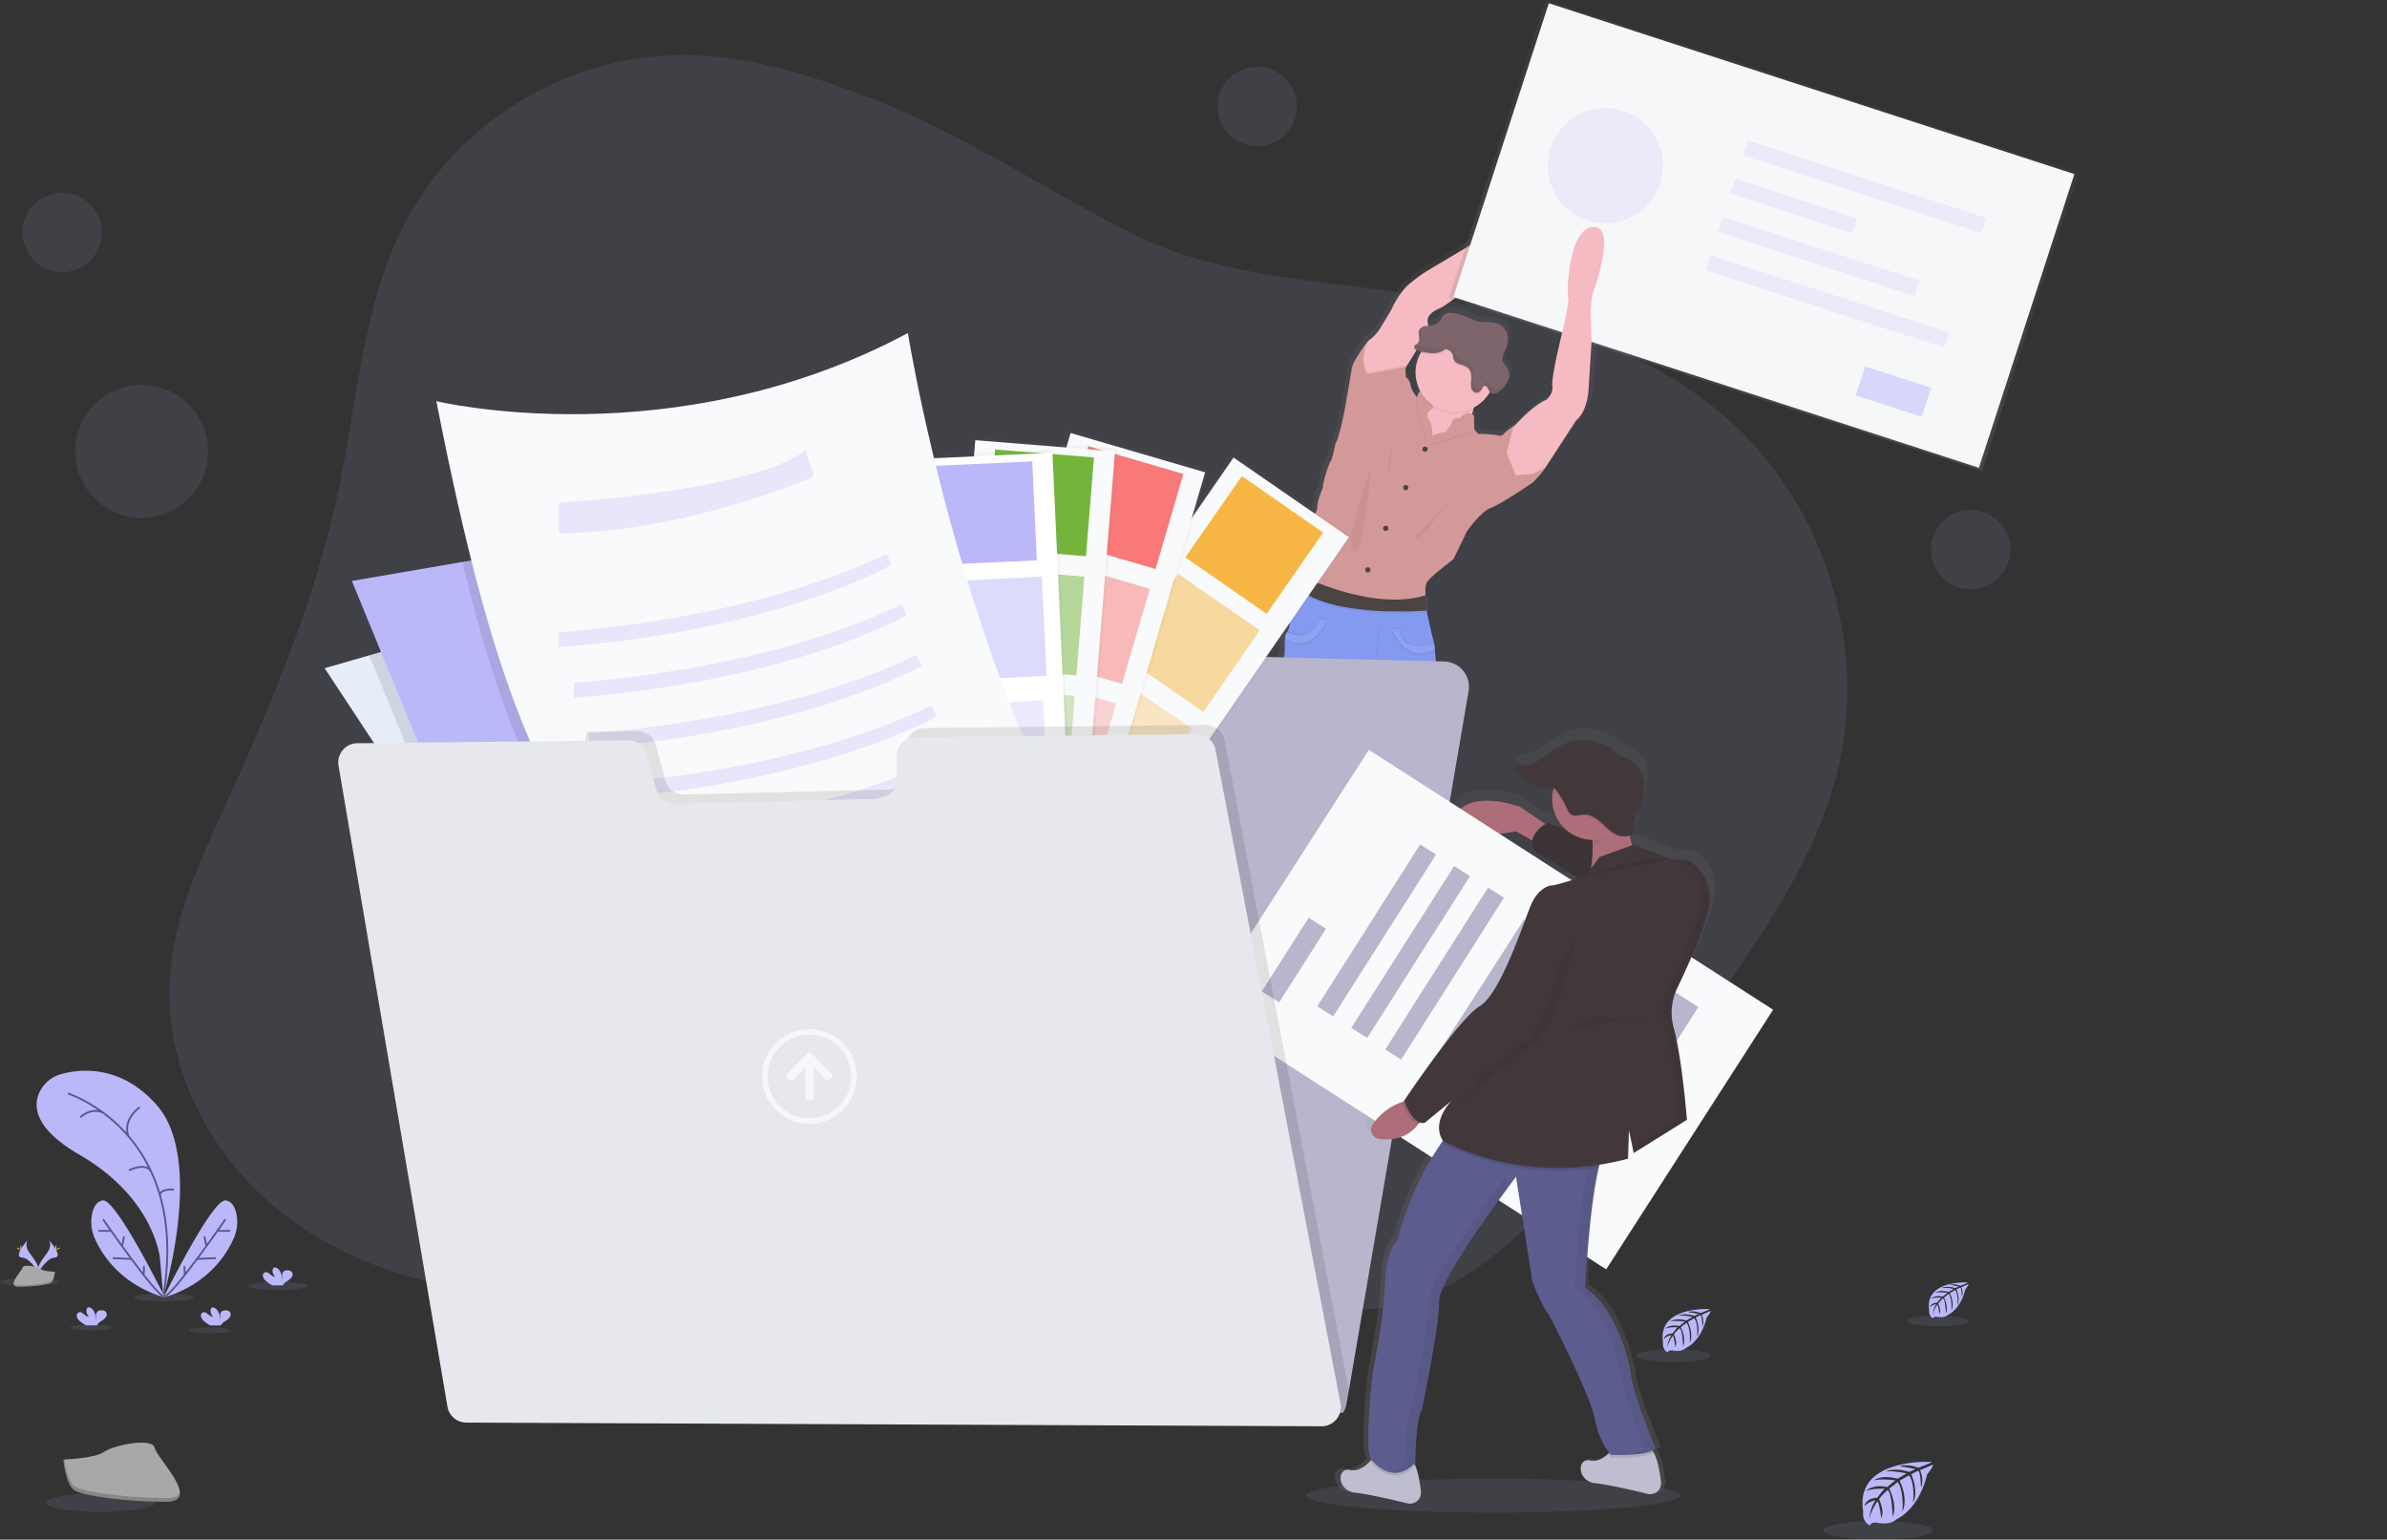 <svg data-name="Layer 1" xmlns="http://www.w3.org/2000/svg" xmlns:xlink="http://www.w3.org/1999/xlink" width="1300.93" height="839.14"><rect width="100%" height="100%" fill="#333333" stroke="none"/><defs><linearGradient id="a" x1="819.93" y1="598.64" x2="819.93" y2="132.32" gradientUnits="userSpaceOnUse"><stop offset="0" stop-color="gray" stop-opacity=".25"/><stop offset=".54" stop-color="gray" stop-opacity=".12"/><stop offset="1" stop-color="gray" stop-opacity=".1"/></linearGradient><linearGradient id="b" x1="855.68" y1="218.69" x2="855.68" y2="216.24" xlink:href="#a"/><linearGradient id="c" x1="476.17" y1="658.02" x2="476.17" y2="395.19" gradientTransform="rotate(90 629.01 560.64)" xlink:href="#a"/><linearGradient id="d" x1="476.5" y1="725.77" x2="476.5" y2="463.92" gradientTransform="rotate(90 643.61 568.06)" xlink:href="#a"/><linearGradient id="e" x1="456.74" y1="719.17" x2="456.74" y2="457.32" gradientTransform="rotate(90 617.54 562.87)" xlink:href="#a"/><linearGradient id="f" x1="450.43" y1="726.27" x2="450.43" y2="464.42" gradientTransform="translate(123.74 -187.29)" xlink:href="#a"/><linearGradient id="g" x1="1003.59" y1="245.51" x2="1003.59" y2="74.84" gradientTransform="rotate(90 999.905 155.125)" xlink:href="#a"/><linearGradient id="h" x1="864.79" y1="849.53" x2="864.79" y2="427.42" xlink:href="#a"/></defs><path d="M481.34 56.33c-37.17-15.11-76.45-27.76-116.55-26.15-59 2.32-115.51 37.78-143.27 89.85-23.52 44.11-26.42 95.82-36.55 144.77-12.48 60.32-36.38 117.64-61.92 173.7-13.72 30.07-28.19 60.87-30.44 93.88-3.13 45.82 18.78 91.49 53.13 122s80 46.56 125.77 50.07c24.37 1.87 49.83.14 71.48-11.2 22.9-12 39.59-33.69 62.58-45.51 21.31-11 46.23-12.5 70.15-11.07a314.14 314.14 0 0 1 91.59 19.46c33.43 12.56 64.52 30.74 97.88 43.47s70.63 19.84 104.73 9.21c32-10 57.34-34.2 80.17-58.75a1028.14 1028.14 0 0 0 102.2-129.3c20.59-30.84 39.75-63.38 48.86-99.33 17.4-68.72-6.55-146.26-59.69-193.2-44-38.88-103.09-55.76-160.92-66-52.73-9.34-113.7-9.92-162.24-34.26-46.3-23.25-88.42-51.9-136.96-71.64z" fill="#bbb8fa" opacity=".1"/><path d="M904.73 150.7c-14.28.57-15 37.44-14.11 39.05S887.38 208 887.38 208s-6.48 25.23-5.73 29.92-3.49 7.76-3.49 7.76c-6.34 2.5-14.29 10.56-16.4 12.77l-.53.57s-6.14 4-7.22 5.58-4 .32-4 .32-8.3-.8-9.38-.48c-.74.22-1.9-1.14-2.56-2-.31-.41-.51-.72-.51-.72l-.25-7.44a6.09 6.09 0 0 0-1-.62c.17-.84.38-1.71.64-2.6a22.28 22.28 0 0 0 9.09-8.16c.24-.38.46-.77.67-1.16a3 3 0 0 0 1.89.53 3.75 3.75 0 0 0 .88-.08 7.11 7.11 0 0 0 2.56-1.29 13.7 13.7 0 0 0 4.76-5.58 9.05 9.05 0 0 0 .45-1.33c-.15.25-.31.5-.47.74a7.69 7.69 0 0 0-.53-6.49c-.78-1.26-2-2.28-2.5-3.68-.84-2.41.75-4.9 1.73-7.26a12.21 12.21 0 0 0 .89-6.84 8.74 8.74 0 0 0-3.7-5.77c-3.93-2.55-9.26-1.15-13.81-2.38a37.39 37.39 0 0 1-4.75-1.91 36 36 0 0 0-7.27-2.26c-2.47-.49-5.46-.54-7 1.39a14.38 14.38 0 0 0-1.14 1.93 7.15 7.15 0 0 1-4.47 3.21 16.76 16.76 0 0 1-2.75.29 2.66 2.66 0 0 0 0-1.14c-1.16-3.8 2.16-6.62 6.48-8.32s20.75-14.64 22.66-17.71 15.28-12.7 15.28-12.7 20-5.66 26.56-26.28-31.38 14.4-35.2 15.45-9.29 5-9.29 5l-24.33 14.07a88.12 88.12 0 0 0-13.12 9.06c-5.89 5.09-9.62 13.74-9.62 13.74s-2.33 3.8-5.73 9.3a25.32 25.32 0 0 1-7.42 7.89l.11-.2c-.27.33-8.64 10.9-9.38 15.52s-4.15 23.45-4.15 23.45-3 14.79-5.06 17.7c0 0-1.67 8.49-2.66 9.63s-5 13.17-4.32 14.39c0 0-3.82 8.33-3.15 11.48l-6.89 16.5s-3.74 8.16-3.49 12.93c.12 2.31.22 5 .29 7.2v2c-.37.62-1.32 2.2-2.31 4.11-1.42 2.78-2.93 6.25-2.84 8.39.16 3.76.17 12.94-1.56 16.31l-.51-.2a7 7 0 0 0-1 3.32l.12.06c0 .29-.09.59-.12.91-.42 3.83.19 9.16-.77 10.33-1.33 1.62-.67 37.52-.67 37.52s-2.16 22.47 2.16 36.71l-.33 11.15s-.17 10.51.33 12 .67 12.13.67 12.13l2.49 17.79s-3.33 27.49-.5 34.28a37.36 37.36 0 0 1 3 11.81 18.37 18.37 0 0 0 4.58 1.77v1l-.65 16.72v.92s-.08.44-.14 1.17v.41a.49.49 0 0 0 0 .12v.35a2.44 2.44 0 0 0 0 .27 1.93 1.93 0 0 1 0 .24V586.48c0 .17.05.33.08.5a.5.5 0 0 0 0 .12c0 .19.07.37.11.55 0 .18.08.36.13.54a.13.13 0 0 1 0 .06c0 .09.05.19.08.28a.5.5 0 0 0 0 .13c0 .11.07.22.1.34v.08c.1.28.2.56.32.84a.36.36 0 0 0 0 .09c0 .1.09.21.14.31l.06.14.13.27.08.15.14.25.09.15c0 .08.09.16.14.24s.07.1.1.16l.15.23.11.15.16.23.12.15.18.22.12.14.21.24.11.12.34.33a.52.52 0 0 0 .11.1 2.73 2.73 0 0 0 .25.23l.16.13.22.18.19.14.22.16.21.14.22.14.23.13.23.14.24.12.25.12.25.12.25.11.27.11.27.1.28.1.3.09.47.14.39.1.31.06.32.07h.34l.33.05H754.73l.54-.05h.33l.91-.1s11.33 1.69 11.7-2.79c0-.23 0-.47.05-.72v-.57a1.48 1.48 0 0 1 0-.21V591.02v-1.3-1.34-.5V586.45v-.31c-.07-2.22-.18-4.28-.25-5.43 0-.61-.06-1-.06-1s-3.86-5.82-3.23-8 .49-9.58.49-9.58-1.5-3.55-2.51-6.69c-.08-.24-.15-.48-.22-.71a36.92 36.92 0 0 0 2.36-3 38 38 0 0 0-2.82-22.8 1.42 1.42 0 0 1-.61-1.17.49.49 0 0 1 0-.12l1.93-23.61-1.17-13.74s-.83-9.39 1-13.43l3.65-35.57L772 420.6s1.66-.81 3 3.08 4.64 21.5 4.64 21.5l8 29.11s1.33 10.35 2.49 11.81 1.17 7.92 1.17 7.92 2.49 5.18 2.16 7.44 0 8.41.82 10.51 1.17 17 1.17 17a34.34 34.34 0 0 0 .33 14.72c2 7.44.83 16.82.83 16.82a11.48 11.48 0 0 0 .68.94c-.08.22-.17.44-.25.64-.52 1.35-.93 2.3-.93 2.3s-.12 7.4.5 9.58-3.24 8-3.24 8 0 .36-.06 1c-.07 1.15-.18 3.2-.25 5.43V594.1a1.28 1.28 0 0 0 0 .19v.58c0 .19 0 .49.05.72.38 4.48 11.71 2.79 11.71 2.79l.91.11H810.79l.34-.06.33-.05.32-.07.32-.06.39-.1.47-.14.29-.09.28-.1a2.15 2.15 0 0 0 .27-.1l.27-.11.26-.11.25-.11.25-.13.23-.12.24-.13.22-.14.23-.14.2-.14.22-.16a1.33 1.33 0 0 0 .19-.14 1.84 1.84 0 0 0 .22-.17l.17-.14.25-.22.11-.11.34-.33.1-.12.22-.23.11-.15a2 2 0 0 0 .19-.22l.11-.15.17-.23.1-.15.16-.23a1.4 1.4 0 0 1 .1-.16c0-.08.09-.16.14-.24l.09-.15c0-.09.09-.17.13-.25a1.09 1.09 0 0 0 .08-.15c0-.09.09-.18.13-.27l.07-.14c0-.1.09-.2.14-.31v-.09c.11-.28.22-.56.31-.84v-.08c0-.11.07-.22.11-.33a.74.74 0 0 1 0-.14c0-.09 0-.19.08-.28v-.05a.13.13 0 0 0 0-.06c0-.18.1-.36.14-.53 0-.18.08-.36.11-.54v-.13c0-.17.06-.33.08-.49s0-.11 0-.17v-.33-.25-.16-.56-1.75a2.44 2.44 0 0 1 0-.27v-.35a.49.49 0 0 1 0-.12v-.4c-.06-.73-.13-1.17-.13-1.17v-.91l-.63-16.18v-1c.93-.52 1.88-1.11 2.87-1.8 0 0-.17-9.22 2.49-12.93s-1.33-13.43-1.33-13.43l-1.66-34.77.66-16a15.91 15.91 0 0 1-2-7.76 28.23 28.23 0 0 0-2.66-10s-1.66-5.5.34-7.12-2.16-37-2.16-37 1-25.85-.9-41.2v-.25l.53-.24c-.16-1.23-.33-2.38-.52-3.45l-.56.17a28.1 28.1 0 0 0-1-4L811 363s-.06-.64-.13-1.57c-.09-1.1-.19-2.59-.21-3.9a6.63 6.63 0 0 1 .18-1.64l-.14-.12a3.63 3.63 0 0 1 .14-.85l-.58-.49s-.08-.55-.14-1.39c-.13-1.86-.2-5.1.72-6.93 1.33-2.67 15-12.78 15-12.78L833.5 318s7.64-10.76 13.45-12.86S870.86 291 870.86 291s6.31-6.47 6.81-8l.21-.32h.12v-.21L895 257c6.8-5.5 7.05-17.22 7.05-17.22l1.77-26.78-.58-15.84.82-9s14.94-38.02.67-37.46zM807.35 220a21.43 21.43 0 0 0-2.82 10.62v.97a21.36 21.36 0 0 0 2.27 9.58 7.85 7.85 0 0 0-1.65 2.93c-.84-1.06-3.3-4.3-3.44-6.45-.17-2.58-2.66-4.36-2.66-4.36s-.46-4.9.16-5.74l.09-.08s.07-.12.21-.32c.71-1.07 3.1-4.68 5.57-8.79a7.87 7.87 0 0 0 1.27.42l1.52.38z" transform="translate(-33.54 -30.43)" fill="url(#a)"/><path d="M855.79 217.3c.15-.34.27-.7.39-1.06a22.12 22.12 0 0 0-1 2.45c.21-.47.42-.93.61-1.39z" transform="translate(-33.54 -30.43)" fill="url(#b)"/><path d="M778.25 210.65s-3.13 14.92-8.9 16.85 7 19 7 19l26.47-1.45.48-5.53s-5-11.07 3.37-24.54-28.42-4.33-28.42-4.33z" fill="#f6bac2"/><path d="M736.74 562.92c-.36 4.45-11.31 2.77-11.31 2.77-18.16 2.52-15.16-15.28-15.16-15.28v-.91l.63-16.6.18-4.63s20-9.14 19.49-7.22c-.19.72.23 2.45.81 4.32 1 3.11 2.43 6.63 2.43 6.63s.12 7.34-.48 9.5 3.13 7.94 3.13 7.94 0 .36.06 1a116.68 116.68 0 0 1 .22 12.48zM771.75 567.73s-10.95 1.69-11.31-2.77a113.72 113.72 0 0 1 .19-12.51c0-.6.05-1 .05-1s3.73-5.78 3.13-7.94-.48-9.51-.48-9.51.39-.93.9-2.27c1.07-2.81 2.68-7.37 2.35-8.67-.48-1.93 19.49 7.21 19.49 7.21l.2 5.18.61 16.05v.91s3.04 17.85-15.13 15.32z" fill="#b77983"/><path d="M846.82 111.92c-6.36 20.45-25.66 26.07-25.66 26.07s-12.92 9.58-14.76 12.58-17.72 15.88-21.9 17.57-7.37 4.49-6.25 8.25c1 3.49-9.94 20.57-11.59 23.11l-.2.32-3.45 3.61-11.71 5.93-9.54-3.05-1.21-11.46 5.06-9a24.83 24.83 0 0 0 7.17-7.83c3.29-5.46 5.54-9.22 5.54-9.22s3.61-8.58 9.3-13.64a84.15 84.15 0 0 1 12.67-9l23.51-14s5.29-3.93 9-5 40.36-35.69 34.02-15.24z" fill="#f6bac2"/><path d="M751.3 201.99l15.64-3.13a1 1 0 0 0-.28.65l-.2.32-3.45 3.61-11.71 5.93-9.54-3.05-1.21-11.46 5.06-9c-4.79 10-.12 17.1-.12 17.1zM842.76 253.65a2.92 2.92 0 0 0-.11.32 4.39 4.39 0 0 1-.58 1l-6.31 3.08-9.63 1-5-12.11 3.33-13.27 1.84-2.48.51-.56c.19 2.4 1.16 14.92 1.1 18.68-.08 4.17 3 4.5 3 4.5z" opacity=".05"/><path d="M842.28 254.57a2.92 2.92 0 0 0-.11.32c-.48 1.52-6.57 7.94-6.57 7.94s-17.49 11.95-23.1 14-13 12.75-13 12.75l-7.38 15.23s-13.23 10-14.51 12.68c-.89 1.82-.82 5-.69 6.88 0 .83.12 1.38.12 1.38l-3.9 4.07-3.11 3.24-4.38 4.56-7.13-1-22.22-3.53-4.26-2.4-23.65-13.32s0-.83-.06-2.1c0-.56 0-1.2-.06-1.91-.07-2.16-.17-4.85-.28-7.14-.24-4.73 3.37-12.83 3.37-12.83l6.65-16.37c-.64-3.12 3.05-11.39 3.05-11.39-.64-1.2 3.21-13.15 4.17-14.27s2.57-9.55 2.57-9.55c2-2.88 4.89-17.56 4.89-17.56s3.29-18.61 4-23.26 8.8-15.07 9.06-15.39c-5.77 10.58-.72 18.28-.72 18.28l5.78-1 15.65-3.05c-.72.48-.24 5.77-.24 5.77a6.67 6.67 0 0 1 2.56 4.33c.15 2.35 3 6 3.53 6.65l.08.09a7.83 7.83 0 0 1 3.77-5.38l3.61 4.82 1.21 5.77s-.33.81-2.41 2.41.88 5.77.88 5.77c1 1.69 1.29 7.94 1.29 7.94 2.65-2.32 6.81-2.32 6.81-2.32a20.62 20.62 0 0 0 4.09-5.86 2.42 2.42 0 0 1 3.45-1.6 22.18 22.18 0 0 1 3.93-2.73c1.93-1 4.17 1 4.17 1l.24 7.39s.19.3.5.71c.63.88 1.76 2.23 2.47 2 1-.32 9.06.48 9.06.48s2.81 1.2 3.85-.32 7-5.53 7-5.53 1.15 14.89 1.15 19.05 3 4.5 3 4.5z" fill="#d39999"/><path d="M842.46 254.57h-.21c.38-1 .21 0 .21 0z" fill="none"/><circle cx="776.65" cy="244.82" r="1.44" fill="#4b4442"/><circle cx="766.14" cy="265.76" r="1.44" fill="#4b4442"/><circle cx="745.45" cy="310.59" r="1.44" fill="#4b4442"/><circle cx="755.23" cy="287.97" r="1.44" fill="#4b4442"/><path d="M731.46 525.37c-7.52 8.94-15.64 8.79-20.48 7.53l.18-4.63s20-9.14 19.49-7.22c-.19.72.19 2.45.81 4.32zM786.27 535.49c-12.77 7.38-20.26-1.27-22-3.72 1.07-2.81 2.68-7.37 2.35-8.67-.48-1.93 19.49 7.21 19.49 7.21z" opacity=".05"/><path d="M791.4 519.93c-2.56 3.69-2.41 12.83-2.41 12.83-16.52 11.87-25.18-2.57-25.18-2.57s1.12-9.3-.8-16.68a34.81 34.81 0 0 1-.32-14.6s-.32-14.76-1.13-16.84-1.12-8.18-.8-10.43-2.08-7.37-2.08-7.37 0-6.42-1.13-7.86-2.4-11.72-2.4-11.72l-7.69-28.87s-3.21-17.48-4.49-21.33-2.89-3.05-2.89-3.05l-4.62 20.69-3.53 35.29c-1.77 4-1 13.32-1 13.32l1.12 13.63-1.86 23.42a.49.49 0 0 0 0 .12 1.43 1.43 0 0 0 .58 1.16 38.54 38.54 0 0 1 2.69 22.62c-12.19 17.65-26.95 8.5-26.95 8.5a37.43 37.43 0 0 0-2.88-11.7c-2.73-6.74.48-34 .48-34l-2.41-17.65s-.16-10.59-.64-12-.32-11.87-.32-11.87l.32-11.07c-4.17-14.12-2.09-36.41-2.09-36.41s-.64-35.61.65-37.22c.93-1.16.34-6.44.74-10.25a7.15 7.15 0 0 1 .94-3.29l.16-.16c2.09-2.57 2.09-12.83 1.92-16.85-.08-2.12 1.37-5.56 2.75-8.32 1-1.94 1.91-3.54 2.25-4.12l.14-.23s9.14 2.25 33.36 13.8a45.52 45.52 0 0 0 13.78 4.27 30.66 30.66 0 0 0 7.19.11 25.1 25.1 0 0 0 10.34-3.36 18.18 18.18 0 0 0 4.47-3.59c-.33 1-.13 4.42 0 6.46.06.93.13 1.56.13 1.56l2.67 11.9a31.21 31.21 0 0 1 1 4.31c.19 1.06.35 2.21.5 3.43 1.87 15.22.87 40.87.87 40.87s4 35.13 2.09 36.73-.33 7.06-.33 7.06a28.47 28.47 0 0 1 2.57 9.94 16 16 0 0 0 1.93 7.7l-.65 15.88 1.68 34.45s3.85 9.67 1.28 13.36z" fill="#8499f0"/><path d="M772.59 461.86s12.15-7 14.8-3.85-14.8 3.85-14.8 3.85zM779.93 465.71s-2 1 2.41 2.28-2.41-2.28-2.41-2.28zM706.46 446.46c-.41.12 10.11 7.1 19.61 1.32-.04 0-17.24-2.04-19.61-1.32zM725.55 459.81s-2.88 5.66-8.78 6.5 8.78-6.5 8.78-6.5zM764.17 472.09s13.84 22 11.19 27.19-11.19-27.19-11.19-27.19zM740.83 338.66l-1.44 43.07s8.54-.36 10-14.55 2.53-25.75 2.53-25.75z" opacity=".05"/><path d="M740.35 337.7l-1.44 43.07s8.54-.36 10-14.56 2.55-25.74 2.55-25.74z" fill="#8499f0"/><path d="M723.03 339.63s-6.74 18.07-22.16 9.32a7.11 7.11 0 0 1 .94-3.29c4.22 1.77 14 4.36 18-7.36z" opacity=".05"/><path d="M722.55 337.7s-6.74 18.07-22.16 9.32a7.15 7.15 0 0 1 .94-3.29c4.22 1.78 14 4.36 18-7.35z" opacity=".05"/><path d="M722.55 338.66s-6.74 18.07-22.16 9.32a7.15 7.15 0 0 1 .94-3.29c4.22 1.78 14 4.36 18-7.35z" fill="#8499f0"/><path d="M781.55 354.9c-16.94 8.06-23.15-10.94-23.15-10.94l4 .12c.7 12.15 14.09 8.88 18.68 7.39.16 1.1.32 2.21.47 3.43z" opacity=".05"/><path d="M782.51 353.46c-16.93 8.05-23.15-10.95-23.15-10.95l4 .12c.7 12.15 14.09 8.89 18.68 7.4.16 1.06.32 2.21.47 3.43z" opacity=".05"/><path d="M782.03 353.94c-16.93 8.05-23.15-10.95-23.15-10.95l4 .12c.7 12.16 14.09 8.89 18.68 7.4.16 1.06.32 2.21.47 3.43z" fill="#8499f0"/><path d="M722.55 338.66s-6.74 18.07-22.16 9.32a7.15 7.15 0 0 1 .94-3.29c4.22 1.78 14 4.36 18-7.35zM782.03 353.94c-16.93 8.05-23.15-10.95-23.15-10.95l4 .12c.7 12.16 14.09 8.89 18.68 7.4.16 1.06.32 2.21.47 3.43z" fill="#fff" opacity=".1"/><path d="M736.86 559.57c0 1.23 0 2.38-.12 3.33-.36 4.45-11.31 2.77-11.31 2.77-10 1.39-13.6-3.41-14.79-8a18.31 18.31 0 0 1-.55-4.56 18.91 18.91 0 0 1 .18-2.74v-.91a6.69 6.69 0 0 1 6.22 1.27c4.45 3.61 10.35.84 10.35.84s4.33.36 6 1.8c.94.81 2.49-1.14 3.67-3 .07 1.2.18 3.37.25 5.69.08 1.19.1 2.39.1 3.51z" opacity=".05"/><path d="M719.3 559.31s-3 2.94-8.66-1.6a18.31 18.31 0 0 1-.55-4.56c2.89 2.2 8.25 6.16 9.21 6.16zM736.86 559.57a2.26 2.26 0 0 1-3.25-.52 21.39 21.39 0 0 0 3.2-3c.03 1.2.05 2.4.05 3.52zM760.33 561.63c0 1.24 0 2.39.11 3.33.36 4.46 11.31 2.77 11.31 2.77 10 1.4 13.6-3.4 14.79-8a19.21 19.21 0 0 0 .37-7.3v-.91a6.77 6.77 0 0 0-6.23 1.27c-4.45 3.61-10.34.84-10.34.84s-4.33.37-6 1.81c-.94.81-2.49-1.14-3.66-3-.07 1.2-.19 3.37-.26 5.69-.08 1.17-.1 2.37-.09 3.5z" opacity=".05"/><path d="M777.89 561.35s3 2.94 8.65-1.6a18.24 18.24 0 0 0 .56-4.55c-2.9 2.19-8.26 6.15-9.21 6.15zM760.33 561.63a2.25 2.25 0 0 0 3.24-.52 21.15 21.15 0 0 1-3.2-3c-.03 1.19-.05 2.39-.04 3.52zM747.13 254.57s-15.4 42.51-9.47 46.2 9.47-46.2 9.47-46.2zM758.36 241.45s-2.9 14.12-1.45 15.4 1.45-15.4 1.45-15.4zM789.46 274.34s-18.93 17.64-17.65 19.09 17.65-19.09 17.65-19.09zM803.93 235.51c-7.17 2.19-23.93 7.31-24.12 7.27l.93-3.82c2.65-2.32 6.81-2.32 6.81-2.32a20.62 20.62 0 0 0 4.09-5.86 2.42 2.42 0 0 1 3.45-1.6 22.77 22.77 0 0 1 3.93-2.73c1.93-1 4.17 1 4.17 1l.24 7.38s.19.27.5.68z" opacity=".05"/><path d="M803.93 234.57c-7.17 2.19-23.93 7.31-24.12 7.26l.93-3.81c2.65-2.32 6.81-2.32 6.81-2.32a20.62 20.62 0 0 0 4.09-5.86 2.42 2.42 0 0 1 3.45-1.6 22.18 22.18 0 0 1 3.93-2.73c1.93-1 4.17 1 4.17 1l.24 7.39s.19.24.5.67z" fill="#d39999"/><path d="M778.97 230.57c1 1.69 1.28 7.94 1.28 7.94l-2.79 2.22-5.3-15.28-.24-7.94-.1-.45.08.09a7.79 7.79 0 0 1 3.77-5.37l3.61 4.81 1.21 5.77s-.33.81-2.41 2.41.89 5.8.89 5.8z" opacity=".05"/><path d="M779.46 230.06c1 1.69 1.29 7.94 1.29 7.94l-2.79 2.25-5.3-15.28-.24-7.94-.11-.45.08.09a7.83 7.83 0 0 1 3.77-5.38l3.61 4.82 1.21 5.77s-.33.81-2.41 2.41.89 5.77.89 5.77z" fill="#d39999"/><path d="M814.82 203.92a21.65 21.65 0 1 1-21.65-21.66 21.47 21.47 0 0 1 21.65 21.66z" opacity=".05"/><path d="M814.82 202.95a21.66 21.66 0 1 1-21.65-21.65 21.53 21.53 0 0 1 21.65 21.65z" fill="#f6bac2"/><path d="M814.82 202.95a21.53 21.53 0 0 1-3.15 11.25c-.32-.57-.51-1.23-.83-1.81-.45-.81-1.49-1.49-2.26-1a2.31 2.31 0 0 0-.71 1c-.63 1.33-1.75 2.66-3.22 2.63a3.19 3.19 0 0 1-2.74-2.34 9.61 9.61 0 0 1-.16-3.82c.22-2.6.26-5.6-1.67-7.35a10.94 10.94 0 0 0-4.18-1.87c-1.47-.48-3-1.24-3.6-2.66-.4-1-.3-2.06-.66-3a5.25 5.25 0 0 0-3.89-2.86 10.2 10.2 0 0 1-6.81 2.33 25.52 25.52 0 0 1-6.7-1.06 21.66 21.66 0 0 1 40.58 10.53z" opacity=".05"/><path d="M791.64 193.04c.36 1 .26 2.08.66 3 .59 1.42 2.13 2.18 3.6 2.66a11 11 0 0 1 4.18 1.86c1.93 1.76 1.89 4.76 1.67 7.36a9.61 9.61 0 0 0 .16 3.82 3.21 3.21 0 0 0 2.74 2.34c1.47 0 2.59-1.3 3.22-2.63a2.33 2.33 0 0 1 .71-1c.77-.51 1.81.17 2.26 1a9.91 9.91 0 0 0 1.29 2.43 2.88 2.88 0 0 0 2.63.6 6.63 6.63 0 0 0 2.47-1.28 13.54 13.54 0 0 0 4.6-5.53 7.94 7.94 0 0 0-.29-7c-.75-1.26-1.94-2.27-2.41-3.66-.82-2.39.72-4.85 1.67-7.19a12.48 12.48 0 0 0 .85-6.79 8.72 8.72 0 0 0-3.57-5.73c-3.8-2.53-8.94-1.14-13.34-2.36a33.83 33.83 0 0 1-4.59-1.89 34 34 0 0 0-7-2.24c-2.39-.48-5.28-.54-6.79 1.37a15.14 15.14 0 0 0-1.1 1.92 6.91 6.91 0 0 1-4.32 3.18c-1.29.31-2.64.23-4 .42a4.4 4.4 0 0 0-3.33 1.91c-.66 1.2-.38 2.66-.22 4s.08 2.94-1 3.77c-.51.39-1.21.58-1.52 1.13a1.59 1.59 0 0 0 .47 1.89 4.51 4.51 0 0 0 1.91.84 29.23 29.23 0 0 0 7.67 1.31 10.12 10.12 0 0 0 7.14-2.63c-.17.17-1.27.1-1.47.09 1.94.21 4.32 1.07 5.05 3.03z" fill="#7e646b"/><g opacity=".05"><path d="M818.46 210.77a6.81 6.81 0 0 1-2.47 1.29 2.9 2.9 0 0 1-2.62-.61 9.76 9.76 0 0 1-1.3-2.43c-.45-.81-1.49-1.49-2.26-1a2.45 2.45 0 0 0-.71 1c-.62 1.33-1.75 2.66-3.22 2.63a3.17 3.17 0 0 1-2.73-2.34 9.61 9.61 0 0 1-.17-3.82c.23-2.6.26-5.59-1.66-7.35a11 11 0 0 0-4.19-1.87c-1.46-.48-3-1.24-3.6-2.66-.4-1-.3-2.06-.66-3-.59-1.59-2.26-2.46-3.89-2.86a10.38 10.38 0 0 1-6.81 2.34 29.66 29.66 0 0 1-7.67-1.32 4.63 4.63 0 0 1-1.91-.83 2.11 2.11 0 0 1-.31-.36 2.8 2.8 0 0 0-1.12.87 1.59 1.59 0 0 0 .47 1.89 4.51 4.51 0 0 0 1.91.84 29.23 29.23 0 0 0 7.67 1.31 10.29 10.29 0 0 0 6.8-2.33c1.63.4 3.31 1.26 3.9 2.85.36 1 .26 2.08.66 3 .6 1.42 2.13 2.18 3.6 2.66a11 11 0 0 1 4.18 1.86c1.93 1.76 1.89 4.76 1.67 7.36a9.61 9.61 0 0 0 .16 3.82 3.21 3.21 0 0 0 2.74 2.34c1.47 0 2.59-1.3 3.22-2.63a2.33 2.33 0 0 1 .71-1c.77-.51 1.81.17 2.26 1a9.61 9.61 0 0 0 1.3 2.43 2.86 2.86 0 0 0 2.62.6 6.63 6.63 0 0 0 2.47-1.28 13.54 13.54 0 0 0 4.6-5.53 8.84 8.84 0 0 0 .43-1.32 14.26 14.26 0 0 1-4.07 4.45zM820.46 191.15c.21-.46.41-.92.6-1.37s.26-.7.37-1.06a23.64 23.64 0 0 0-.97 2.43zM773.7 184.86c1-.85 1.07-2.37.91-3.68a16.35 16.35 0 0 1-.19-2.31 3.4 3.4 0 0 0-.55.7c-.66 1.2-.38 2.66-.22 4a7.79 7.79 0 0 1 .05 1.29z"/></g><path d="M777.64 333.73c-1.86.13-4.47.27-7.61.38-2.18.07-4.62.12-7.23.12-2.28 0-4.69 0-7.19-.11a154.17 154.17 0 0 1-23.57-2.43c-10.39-2-20-5.45-26-11.29 1-1.94 1.91-3.55 2.25-4.12 0-.56 0-1.21-.06-1.91 10.55 5 43.44 18.89 68.65 11 0 .83.12 1.38.12 1.38l.57.48c-.29 1.04-.11 4.46.07 6.5z" opacity=".05"/><path d="M777.64 332.77c-1.86.13-4.47.27-7.61.37-2.18.08-4.62.12-7.23.12-2.28 0-4.69 0-7.19-.11a154.13 154.13 0 0 1-23.57-2.42c-10.39-2-20-5.46-26-11.3 1-1.94 1.91-3.54 2.25-4.12 0-.56 0-1.2-.06-1.91 10.55 5 43.44 18.9 68.65 11.05 0 .83.12 1.38.12 1.38l.57.48c-.29 1-.11 4.42.07 6.46z" fill="#4b4442"/><path d="M278.53 770.44a13.75 13.75 0 0 1-3.07-10.47L319.6 398.8l3.66-30a13.85 13.85 0 0 1 13.64-12.16l129.29-.86a13.83 13.83 0 0 0 13.74-14.21l-.05-1.37a13.84 13.84 0 0 1 13.83-14.31h135.86a13.83 13.83 0 0 1 13.83 13.8 14.76 14.76 0 0 1-.12 1.86 13.83 13.83 0 0 0 13.36 15.66l130.48 3.33a13.82 13.82 0 0 1 13.28 16.16l-65.23 381-1.23 7.2a13.53 13.53 0 0 1-2 5.16z" fill="#b7b6cc"/><path transform="rotate(-55.36 617.318 424.549)" fill="url(#c)" d="M531.63 367.62h262.83v80.36H531.63z" opacity=".5"/><path fill="#f9fafb" d="M672.287 249.373l62.858 43.427-147.397 213.344-62.857-43.427z"/><path fill="#f7b643" d="M676.816 259.481l44.288 30.786-30.786 44.288-44.288-30.786z"/><path fill="#f7b643" opacity=".5" d="M642.122 312.852l44.436 30.7-30.7 44.437-44.436-30.7z"/><path fill="#f7b643" opacity=".3" d="M605.047 366.501l44.436 30.7-30.7 44.436-44.436-30.7z"/><path transform="rotate(-73.71 579.745 408.1)" fill="url(#d)" d="M485.89 360.77h261.85v80.36H485.89z" opacity=".5"/><path fill="#f9fafb" d="M583.478 236.01l73.333 21.43L584.35 505.4l-73.333-21.43z"/><path fill="#f97878" d="M593.106 243.168l51.841 15.15-15.15 51.842-51.841-15.15z"/><path fill="#f97878" opacity=".5" d="M574.814 305.755l51.841 15.15-15.15 51.842-51.841-15.15z"/><path fill="#f97878" opacity=".3" d="M556.524 368.333l51.842 15.15-15.15 51.841-51.842-15.15z"/><path transform="rotate(-85.4 558.942 405.02)" fill="url(#e)" d="M461.24 361.9h261.85v80.36H461.24z" opacity=".5"/><path fill="#f9fafb" d="M531.532 239.92l76.154 6.128-20.717 257.498-76.154-6.127z"/><path fill="#73b53b" d="M542.37 244.985l53.837 4.331-4.332 53.836-53.836-4.331z"/><path fill="#73b53b" opacity=".5" d="M537.136 309.966l53.836 4.332-4.332 53.836-53.836-4.332z"/><path fill="#73b53b" opacity=".3" d="M531.91 374.968l53.836 4.332-4.332 53.836-53.836-4.332z"/><path transform="rotate(-2.61 -111.13 1128.408)" fill="url(#f)" d="M533.99 277.13h80.36v261.85h-80.36z" opacity=".5"/><path fill="#fff" d="M497.272 250.274l76.32-3.479 11.764 258.062-76.32 3.479z"/><path fill="#bbb8fa" d="M508.65 253.923l53.953-2.46 2.46 53.954-53.954 2.46z"/><path fill="#bbb8fa" opacity=".5" d="M513.734 316.993l54.01-2.7 2.7 54.01-54.01 2.7z"/><path fill="#bbb8fa" opacity=".3" d="M514.585 384.197l53.954-2.459 2.46 53.954-53.954 2.46z"/><path d="M529.68 590.71l-67.88 26.26-99.21 38.35c-3.75-7-9.27-16.46-16.1-27.75-23.5-38.94-62.38-99.51-97-152.74-39-60-72.57-110.63-72.57-110.63l24.3-7 198.5-57.63z" fill="#e6ecf8"/><path d="M529.68 590.71l-67.88 26.26a510.2 510.2 0 0 1-115.34 10.6c-23.5-38.94-62.38-99.51-97-152.74l-48.23-117.67 198.49-57.59z" opacity=".1"/><path d="M580.18 574.37s-105.45 62.38-262.89 48.27l-125.51-306 60.15-10.34 207.94-35.71 118 297.83z" fill="#bbb8fa"/><path d="M577.83 568.46c-24.83 1.22-53.56 1.1-82.46-2.35-31.28-3.68-62.74-11.26-89.71-25.16-22.55-11.61-41.83-24.24-58.64-39.39-43.73-39.33-70.79-95.59-95.09-195.22l207.94-35.71z" opacity=".1"/><path d="M655.19 551.35s-77.73 15.22-156.85 5.85c-31.28-3.68-62.74-11.26-89.71-25.16-22.55-11.61-41.82-24.24-58.64-39.39-54.12-48.69-82.7-123.31-112.17-274 0 0 129.22 31.19 257-37.13-.04.05 43.03 268.83 160.37 369.83z" fill="#f9fafb"/><path d="M498.34 557.2c-31.28-3.68-62.74-11.26-89.71-25.16-22.55-11.61-41.82-24.24-58.64-39.39 46.08-3.74 52.7-28.93 52.7-28.93 34.16 54.21 95.65 93.48 95.65 93.48z" opacity=".1"/><path d="M304.66 273.97s105.08-5.94 134.42-28.59l4.45 14.3s-69.43 30.63-138.87 31zM304.66 344.57s101.74-5.57 178.61-42.7l2.6 5.94s-61 35.61-181.21 44.93zM312.85 372.08s101.74-5.57 178.6-42.7l2.6 5.94s-61 35.6-181.2 44.93zM321.03 399.63s101.74-5.57 178.61-42.7l2.59 5.94s-61 35.61-181.2 44.93zM329.22 427.18s101.74-5.57 178.6-42.7l2.6 5.94s-61 35.61-181.2 44.93zM337.4 454.74s101.74-5.57 178.61-42.7l2.59 5.94s-61 35.6-181.2 44.93z" fill="#bbb8fa" opacity=".3"/><path d="M1052.77 796.81s-42.28-2.55-37.3 27.08c0 0-1 5.23 3.76 7.61 0 0 .07-2.2 4.33-1.45a19.42 19.42 0 0 0 4.6.22 9.5 9.5 0 0 0 5.61-2.32s11.89-4.91 16.51-24.33c0 0 3.42-4.24 3.28-5.33l-7.13 3s2.44 5.15.52 9.42c0 0-.23-9.23-1.6-9-.28 0-3.71 1.78-3.71 1.78s4.19 9 1 15.48c0 0 1.2-11.05-2.34-14.83l-5 2.93s4.9 9.26 1.58 16.82c0 0 .85-11.59-2.64-16.11l-4.55 3.55s4.61 9.13 1.8 15.4c0 0-.37-13.5-2.79-14.52 0 0-4 3.51-4.58 5 0 0 3.15 6.62 1.19 10.12 0 0-1.2-9-2.18-9 0 0-4 6-4.38 10 0 0 .17-6.08 3.42-10.61a12 12 0 0 0-6.08 3.15s.62-4.22 7.06-4.58c0 0 3.28-4.52 4.15-4.8 0 0-6.4-.53-10.28 1.19 0 0 3.42-4 11.46-2.17l4.49-3.66s-8.43-1.16-12 .12c0 0 4.11-3.52 13.21-1l4.89-2.92s-7.18-1.55-11.46-1c0 0 4.51-2.44 12.9.2l3.49-1.57s-5.26-1-6.8-1.2-1.63-.58-1.63-.58a18.14 18.14 0 0 1 9.89 1.1s7.43-2.72 7.31-3.19z" fill="#bbb8fa"/><ellipse cx="1023.65" cy="834.08" rx="29.92" ry="5.06" fill="#bbb8fa" opacity=".1"/><ellipse cx="813.75" cy="815.19" rx="102" ry="9.24" fill="#bbb8fa" opacity=".1"/><path d="M1072.46 699s-23.83-1.44-21 15.27a4.07 4.07 0 0 0 2.11 4.29s.05-1.24 2.45-.82a11.11 11.11 0 0 0 2.59.12 5.34 5.34 0 0 0 3.16-1.3s6.7-2.77 9.31-13.72c0 0 1.93-2.39 1.85-3l-4 1.71s1.37 2.91.29 5.32c0 0-.13-5.21-.9-5.09-.16 0-2.09 1-2.09 1s2.36 5 .58 8.73c0 0 .68-6.23-1.32-8.37l-2.83 1.66s2.76 5.22.89 9.48c0 0 .48-6.54-1.49-9.08l-2.56 2s2.59 5.15 1 8.68c0 0-.21-7.61-1.57-8.18a16 16 0 0 0-2.59 2.79s1.78 3.74.68 5.71c0 0-.68-5.07-1.23-5.09 0 0-2.24 3.35-2.47 5.65a12.24 12.24 0 0 1 1.93-6 6.7 6.7 0 0 0-3.43 1.78s.35-2.38 4-2.58c0 0 1.85-2.55 2.34-2.71 0 0-3.61-.3-5.8.67 0 0 1.93-2.24 6.46-1.22l2.54-2.07s-4.76-.65-6.77.07c0 0 2.32-2 7.45-.54l2.76-1.65a24.91 24.91 0 0 0-6.47-.55s2.55-1.38 7.27.11l2-.88s-3-.59-3.84-.68-.92-.33-.92-.33a10.32 10.32 0 0 1 5.58.62s4.12-1.54 4.04-1.8z" fill="#bbb8fa"/><ellipse cx="1056.06" cy="720.01" rx="16.87" ry="2.85" fill="#bbb8fa" opacity=".1"/><path d="M931.78 713.5s-28.78-1.74-25.38 18.43a4.91 4.91 0 0 0 2.55 5.18s0-1.5 3-1a13.14 13.14 0 0 0 3.13.15 6.46 6.46 0 0 0 3.82-1.58s8.09-3.34 11.24-16.56c0 0 2.33-2.88 2.23-3.63l-4.91 2.08s1.66 3.5.35 6.41c0 0-.16-6.28-1.09-6.14-.19 0-2.52 1.22-2.52 1.22s2.85 6.1.7 10.54c0 0 .82-7.52-1.59-10.1l-3.42 2s3.33 6.31 1.07 11.45c0 0 .58-7.89-1.79-11l-3.1 2.42s3.14 6.21 1.22 10.48c0 0-.24-9.19-1.89-9.88 0 0-2.71 2.39-3.12 3.37 0 0 2.14 4.51.81 6.89 0 0-.82-6.12-1.49-6.15 0 0-2.69 4.06-3 6.83a14.77 14.77 0 0 1 2.33-7.22 8.1 8.1 0 0 0-4.13 2.15s.42-2.87 4.8-3.12c0 0 2.23-3.08 2.83-3.26 0 0-4.36-.37-7 .8 0 0 2.32-2.7 7.79-1.47l3.06-2.5s-5.73-.78-8.17.08c0 0 2.8-2.39 9-.64l3.33-2s-4.89-1.05-7.81-.67c0 0 3.08-1.66 8.78.14l2.38-1.07s-3.58-.7-4.63-.81-1.1-.4-1.1-.4a12.36 12.36 0 0 1 6.73.74s5.08-1.85 4.99-2.16z" fill="#bbb8fa"/><ellipse cx="911.96" cy="738.87" rx="20.37" ry="3.44" fill="#bbb8fa" opacity=".1"/><ellipse cx="54.65" cy="819" rx="29.92" ry="5.06" fill="#bbb8fa" opacity=".1"/><path d="M34.56 795.49s17.06-.52 22.21-4.18 26.25-8 27.53-2.17 25.65 29.22 6.38 29.38-44.77-3-49.91-6.13-6.21-16.9-6.21-16.9z" fill="#a8a8a8"/><path d="M91.02 816.47c-19.27.16-44.77-3-49.91-6.13-3.9-2.38-5.46-10.93-6-14.87h-.57s1.08 13.77 6.21 16.9 30.71 6.3 49.93 6.2c5.56-.05 7.48-2 7.38-5-.78 1.76-2.9 2.87-7.04 2.9z" opacity=".2"/><path transform="rotate(-71.99 957.142 166.666)" fill="url(#g)" d="M909.52 6.09h170.67v305.42H909.52z"/><path fill="#f6f7f9" d="M792.078 161.847L844.12 1.774 1130.562 94.9l-52.042 160.073z"/><circle cx="874.94" cy="90.37" r="31.36" fill="#bbb8fa" opacity=".2"/><path fill="#bbb8fa" d="M949.971 84.724l2.656-8.169 129.936 42.244-2.656 8.169zM943.2 105.552l2.655-8.17 66.19 21.52-2.656 8.17zM936.416 126.393l2.656-8.17 107.054 34.805-2.656 8.17zM929.646 147.226l2.656-8.17 129.935 42.244-2.656 8.17z" opacity=".2"/><path fill="#bbb8fa" d="M1011.368 215.488l5.135-15.796 35.958 11.69-5.136 15.796z" opacity=".5"/><path d="M968.51 513.39a9.14 9.14 0 0 0-.1-1c0-.35-.11-.7-.17-1-.13-.68-.27-1.35-.43-2-.08-.31-.16-.63-.25-.93a25.36 25.36 0 0 0-5-9.67c-.13-.16-.27-.31-.4-.46s-.54-.58-.81-.85-.52-.51-.78-.74-.5-.44-.74-.64c-.48-.39-.93-.72-1.32-1s-.57-.38-.81-.52a4.44 4.44 0 0 0-1.88-.61l-4.15-.41L946 493l-20.27-7.87-.8.28a46 46 0 0 1-1.5-5 4.48 4.48 0 0 0 1.6-1.17 3.65 3.65 0 0 0 1.1-1.41c.51-1.18-.47-3.69-.27-5.13.32-2.31 1.52-4.54 2.5-6.63 2.08-4.49 3.6-9.36 3.35-14.29s-2.5-9.93-6.66-12.68c-2.15-1.43-4.68-2.19-6.92-3.49-1.74-1-3.27-2.34-4.93-3.48a28.34 28.34 0 0 0-27.92-2c-4.21 2.07-7.8 5.17-11.77 7.66s-8.65 4.4-13.3 3.66a3.25 3.25 0 0 0-.14.58l-.39-.05c-.8 2.18 1.16 4.34 3 5.83 3.43 2.83 7.32 5.65 11.79 5.75 1.73 0 3.56-.33 5.13.38a4.7 4.7 0 0 1 1 .6 22.28 22.28 0 0 0 7 22.21l-10.35-3.72s-.43.22-1.1.64l-14.36-9.56S833 453.67 825 469.93s34.67 7.87 34.67 7.87l9.13 5a8.31 8.31 0 0 0 1 5.48l24.89 15.38c-5 1.55-13.29 4-14.76 4-2.13 0-8 2.1-11.73 10.49s-17.07 49.32-28.8 56.14-42.66 52.47-42.66 52.47l.14.36c-.55.15-1.09.3-1.62.48a32.78 32.78 0 0 0-16.07 12.12 5.14 5.14 0 0 0 3.6 8.11c12.21 1.55 18.88-4.08 22.09-8.33.21-.27.4-.54.58-.81a4.27 4.27 0 0 0 3 .14l14.93-12.07s-11.68 11.5-4.83 22l-.52.73a166.91 166.91 0 0 0-25 54.42s-6.4 4.72-6.93 23.61-6.94 49.32-6.94 49.32-4.26 36.21-1.6 47.22c0 0 .31.44.88 1.11-.2.24-.42.5-.66.76-2.33 2.52-6.53 6-11.42 5-7.46-1.58-7.46 11.54 3.2 12.59 6.87.67 20.37 3.74 29.12 5.84a6.13 6.13 0 0 0 7.6-6.54c-.52-4.7-1.47-10.39-3.2-14.44-.11-.25-.22-.5-.33-.73.31-.3.63-.6.94-.92 0 0 0-23.09 3.74-29.38 0 0 10.13-47.75 9.59-59.82-.41-9.44 26.29-46.21 37.91-61.74l-.1-.59c3-4 4.86-6.4 4.86-6.4l8.99 57.2s4.27 12.59 9.6 19.41c0 0 22.93 43.55 25.6 57.19 2 10.35 6.18 16.46 8.08 18.82l-.69.66c-2.43 2.23-6 4.46-10.06 3.61-7.46-1.58-7.46 11.54 3.2 12.59 6.87.68 20.37 3.75 29.11 5.85a6.14 6.14 0 0 0 7.61-6.55c-.61-5.46-1.8-12.25-4.1-16.26a11.25 11.25 0 0 0-.61-1 5.62 5.62 0 0 0 2.12-1.49s-13.87-33.06-13.87-42c0 0-5.86-34.1-25.59-46.69 0 0 1.86-42.66 7.48-66.4.14-.58.28-1.16.42-1.72a158.22 158.22 0 0 0 15.56-3.24l.53-15.74 2.67 12.59 29.86-18.36s-.26-3.31-.76-8.38c-.26-2.54-.57-5.52-.94-8.75-.3-2.58-.64-5.32-1-8.12-.1-.7-.19-1.41-.29-2.11-.39-2.83-.82-5.69-1.28-8.49q-.27-1.58-.54-3.12c-.25-1.37-.5-2.71-.76-4-.13-.65-.27-1.3-.4-1.93s-.28-1.26-.42-1.87-.28-1.2-.42-1.79c-.08-.29-.15-.58-.22-.86-.15-.57-.3-1.13-.45-1.67a30 30 0 0 1-1.08-6.88v-2.77c0-.92.14-1.84.27-2.76.06-.45.14-.91.23-1.36a30.53 30.53 0 0 1 1.51-5.36c.33-.87.71-1.73 1.12-2.58 1-2 2-4.13 3.06-6.4.54-1.13 1.08-2.29 1.62-3.47s1.09-2.38 1.64-3.6c5.19-11.57 10.31-24.46 11.68-32.93.14-.89.25-1.73.3-2.52a16.08 16.08 0 0 0 .03-2.16z" transform="translate(-33.54 -30.43)" fill="url(#h)"/><path d="M845.9 451.57l-17.59-11.89s-27.93-10.35-35.69 5.69 33.62 7.76 33.62 7.76l17.59 9.82z" fill="#ae6e79"/><path fill="#f9fafb" d="M655.062 550.223l90.98-141.524 220.314 141.632-90.979 141.523z"/><path fill="#b7b6cc" d="M687.708 540.351l25.526-40.176 9.454 6.006-25.527 40.176zM717.924 548.49l56.062-88.237 8.668 5.508-56.061 88.236zM736.442 560.245l56.062-88.237 8.668 5.507-56.062 88.237zM754.954 572.018l56.062-88.237 8.668 5.508-56.061 88.236zM774.111 589.076l56.452-87.813 8.627 5.545-56.452 87.814z"/><path fill="#fff" d="M791.983 595.541l56.061-88.237 8.669 5.508-56.062 88.237zM810.5 607.296l56.062-88.237 8.668 5.508-56.061 88.236z"/><path fill="#b7b6cc" d="M888.242 557.172l14.516-22.848 22.849 14.517-14.517 22.848z"/><path d="M897.93 814.21c-8.49-2.07-21.58-5.09-28.24-5.76-10.35-1-10.35-14-3.1-12.42 3.92.85 7.4-1.36 9.75-3.55a22.84 22.84 0 0 0 2-2.19 6 6 0 0 1 3.35-2.05c3.88-.84 12-2.12 16.91.55a7.31 7.31 0 0 1 2.68 2.94c2.23 4 3.39 10.65 4 16a6 6 0 0 1-7.35 6.48zM767.06 819.38c-8.48-2.07-21.57-5.09-28.23-5.76-10.35-1-10.35-14-3.11-12.41 4.74 1 8.82-2.41 11.07-4.89.28-.3.53-.59.74-.86a6 6 0 0 1 3.34-2c3.88-.85 12-2.13 16.92.55 1.46.78 2.62 2.5 3.55 4.73 1.67 4 2.59 9.6 3.1 14.23a6 6 0 0 1-7.38 6.41z" fill="#bebed0"/><path d="M771.34 798.7c-12.35 12.73-22.94-.24-24.55-2.38.28-.3.53-.59.74-.86a6 6 0 0 1 3.34-2c3.88-.85 12-2.13 16.92.55 1.46.74 2.67 2.46 3.55 4.69zM901.33 791.73c-5.35 3.65-23.36 2.75-23.36 2.75a16.9 16.9 0 0 1-1.63-2 22.84 22.84 0 0 0 2-2.19 6 6 0 0 1 3.35-2.05c3.88-.84 12-2.12 16.91.55a7.31 7.31 0 0 1 2.73 2.94z" opacity=".1"/><path d="M902.28 789.31c-3.63 4.66-24.31 3.62-24.31 3.62s-6.21-6.21-8.8-19.65-24.83-56.38-24.83-56.38c-5.17-6.73-9.31-19.14-9.31-19.14l-8.79-56.38s-42.41 55.86-41.89 67.76-9.32 59-9.32 59c-3.62 6.21-3.62 29-3.62 29-13.44 14-24.82-2.59-24.82-2.59-2.59-10.86 1.55-46.55 1.55-46.55s6.21-30 6.72-48.62 6.73-23.27 6.73-23.27a165.87 165.87 0 0 1 24.29-53.66c3.12-4.47 5.19-6.86 5.19-6.86l83.79 9.83a52.76 52.76 0 0 0-3.6 11.1c-5.45 23.4-7.26 65.45-7.26 65.45 19.14 12.41 24.83 46 24.83 46 0 8.75 13.45 41.34 13.45 41.34z" fill="#5c5c8e"/><g opacity=".05"><path d="M821.63 648.27l-1.08-6.89s-42.41 55.86-41.89 67.76-9.31 59-9.31 59c-3.63 6.21-3.63 29-3.63 29a17.68 17.68 0 0 1-8.09 5.19c4.07 1.07 9 .28 14.3-5.19 0 0 0-22.76 3.62-29 0 0 9.83-47.07 9.31-59-.4-9.31 25.49-45.57 36.77-60.87z"/><path d="M889.34 747.93s-5.69-33.62-24.82-46c0 0 1.81-42.05 7.25-65.45a52.71 52.71 0 0 1 3.61-11.1l-83.79-9.81s-.2.22-.56.66l78.14 9.17a52.76 52.76 0 0 0-3.6 11.1c-5.45 23.4-7.26 65.45-7.26 65.45 19.14 12.41 24.83 46 24.83 46 0 8.79 13.45 41.38 13.45 41.38-2.14 2.74-10.2 3.51-16.47 3.68 5 .13 19.67.18 22.67-3.68 0-.02-13.45-32.61-13.45-41.4z"/></g><path d="M775.55 608.28a18.9 18.9 0 0 1-2.45 4.28c-3.11 4.19-9.58 9.73-21.42 8.21a5.09 5.09 0 0 1-3.5-8 31.87 31.87 0 0 1 15.59-12 28.46 28.46 0 0 1 6.61-1.34z" fill="#ae6e79"/><path d="M884.79 463.62l-41.48-15.17s-11.9 6.21-7.24 15l40.39 25.35z" fill="#42383c"/><path d="M884.95 463.79l-41.49-15.17s-11.9 6.2-7.24 15l40.34 25.34z" opacity=".1"/><path d="M886.24 438.62s-.52 24.31 10.35 32.59-31.56 12.93-31.56 12.93 6.73-24.83 0-37.76 21.21-7.76 21.21-7.76z" fill="#ae6e79"/><path d="M874.86 625.35a52.76 52.76 0 0 0-3.6 11.1c-50 7.64-84.85-13.17-84.85-13.17-.19-.3-.37-.6-.53-.9 3.12-4.47 5.19-6.86 5.19-6.86zM775.55 608.28a18.9 18.9 0 0 1-2.45 4.28c-4.79-.8-8.62-10-9.33-11.74a28.46 28.46 0 0 1 6.61-1.34z" opacity=".1"/><path d="M890.38 460.35l-18.62 6.72-7.76 10.35s-16 5.17-18.1 5.17-7.76 2.07-11.38 10.34-16.55 48.64-27.93 55.35S765.21 600 765.21 600s5.17 14 11.38 11.9l14.48-11.9s-11.38 11.38-4.66 21.73c0 0 42.42 25.34 100.87 9.82l.51-15.51 2.59 12.41 29-18.1s-2.59-33.39-7.26-50.38a30.72 30.72 0 0 1 2-21.41c7.51-15.65 19.1-41.79 17.69-51.32-1.67-11.23-8-16.11-10.44-17.58a4.32 4.32 0 0 0-1.82-.61l-9.47-.94z" fill="#42383c"/><path d="M858.57 512.33s-10.35 48.1-21.73 55.86-41.89 32.59-42.93 36.73" opacity=".05"/><path d="M853.91 510.78s-10.34 48.1-21.72 55.86-41.9 32.59-42.93 36.72" fill="#42383c"/><path d="M863.74 477.16s35.69-11.9 46-8.8" opacity=".1"/><g opacity=".05"><path d="M914.07 538.57c7.51-15.65 19.1-41.79 17.69-51.32-1.67-11.23-8-16.11-10.44-17.58a4.32 4.32 0 0 0-1.82-.61l-4-.4a4 4 0 0 1 1.2.49c2.42 1.48 8.77 6.35 10.43 17.59 1.41 9.52-10.18 35.67-17.68 51.32a30.7 30.7 0 0 0-2 21.4c4.68 17 7.27 50.38 7.27 50.38l-24.94 15.59.63 3 29-18.1s-2.59-33.39-7.26-50.38a30.72 30.72 0 0 1 1.92-21.38zM905.38 467.59l4.48.45-19.48-7.69-1.75.63 16.75 6.61z"/></g><path d="M853.91 560.95s16-8.79 21.21-6.72 24.31-.52 24.31-.52M884.46 445.09c-.59-5.19 1.81-4.4 1.81-4.4s-27.93-5.17-21.21 7.76a29.62 29.62 0 0 1 2.84 11.37h.27c7.76.01 12.29-8.67 16.29-14.73z" opacity=".05"/><circle cx="868.14" cy="435.52" r="22.24" fill="#ae6e79"/><path d="M892.46 442.1c2-4.43 3.49-9.23 3.25-14.09s-2.42-9.79-6.46-12.51c-2.08-1.4-4.54-2.15-6.71-3.43-1.69-1-3.18-2.31-4.79-3.43a27.11 27.11 0 0 0-27.08-2c-4.08 2-7.56 5.11-11.41 7.56s-8.39 4.33-12.9 3.61c-.78 2.15 1.13 4.27 2.88 5.75 3.33 2.79 7.1 5.57 11.44 5.66 1.68 0 3.45-.32 5 .38a7.17 7.17 0 0 1 2.54 2.36 46.58 46.58 0 0 1 5.28 8.95 7.42 7.42 0 0 0 2.36 3.48c2 1.28 4.59.21 7 .12 3.68-.15 7 2.17 9.72 4.65s5.32 5.32 8.76 6.63c2.57 1 7.71.94 9-2.13.49-1.16-.46-3.64-.26-5.06a24.48 24.48 0 0 1 2.38-6.5z" opacity=".1"/><path d="M892.92 441.57c2-4.43 3.5-9.23 3.25-14.08s-2.41-9.8-6.45-12.51c-2.09-1.41-4.55-2.16-6.71-3.44-1.69-1-3.18-2.3-4.79-3.43a27.11 27.11 0 0 0-27.08-2c-4.08 2-7.56 5.1-11.41 7.55s-8.39 4.34-12.9 3.61c-.78 2.16 1.12 4.28 2.88 5.75 3.33 2.79 7.1 5.57 11.44 5.67 1.68 0 3.45-.33 5 .38a7 7 0 0 1 2.54 2.36 46 46 0 0 1 5.27 8.94 7.44 7.44 0 0 0 2.37 3.48c2 1.28 4.59.21 7 .12 3.68-.14 7 2.18 9.71 4.66s5.32 5.31 8.77 6.62c2.57 1 7.71.94 9-2.13.5-1.16-.45-3.64-.25-5.06a24.46 24.46 0 0 1 2.36-6.49z" fill="#42383c"/><path d="M731.92 770a10.31 10.31 0 0 1-6.62 2.34l-446.77-1.9a13.75 13.75 0 0 1-3.07-10.47L319.6 398.8l27.68-.3a10.46 10.46 0 0 1 10.2 7.72l5.17 19.08a10.46 10.46 0 0 0 10.34 7.72l110.47-2.65a10.46 10.46 0 0 0 10.21-10.46v-12.64a10.46 10.46 0 0 1 10.34-10.46l153.08-1.65a10.46 10.46 0 0 1 10.37 8.49l67.7 354 .44 2.28a10.4 10.4 0 0 1-3.68 10.07z" opacity=".1"/><path d="M652.09 400.17l-153.08 1.65a10.46 10.46 0 0 0-10.35 10.45v12.65a10.46 10.46 0 0 1-10.2 10.45L368 438.02a10.45 10.45 0 0 1-10.35-7.72l-5.19-19.07a10.45 10.45 0 0 0-10.21-7.72L194.7 405.1a10.45 10.45 0 0 0-10.2 12.2l59.36 349.36a10.46 10.46 0 0 0 10.27 8.71l466.14 2a10.46 10.46 0 0 0 10.31-12.42l-68.12-356.29a10.45 10.45 0 0 0-10.37-8.49z" fill="#e6e8ee"/><path d="M867.68 160.93l-.8 8.9.58 15.74-1.69 26.55s-.24 11.63-6.81 17.08l-16.77 25.75-.1.05-6.31 3.08-9.63 1-5-12.11 3.31-13.3 1.84-2.48.51-.56c2-2.2 9.72-10.19 15.85-12.68 0 0 4.09-3 3.37-7.7s5.52-29.68 5.52-29.68 4-16.52 3.13-18.13-.16-38.18 13.64-38.74-.64 37.23-.64 37.23z" fill="#f6bac2"/><ellipse cx="151.43" cy="700.88" rx="16.21" ry="2.23" fill="#bbb8fa" opacity=".1"/><ellipse cx="89.34" cy="707.17" rx="16.21" ry="2.23" fill="#bbb8fa" opacity=".1"/><ellipse cx="16.21" cy="698.65" rx="16.21" ry="2.23" fill="#bbb8fa" opacity=".1"/><ellipse cx="114.19" cy="725.1" rx="11.52" ry="1.58" fill="#bbb8fa" opacity=".1"/><ellipse cx="49.75" cy="723.52" rx="11.52" ry="1.58" fill="#bbb8fa" opacity=".1"/><path d="M88.99 706.68s22.73-74.52-3.56-104.37c-19.67-22.33-42-19.66-52-16.9a18.49 18.49 0 0 0-11.92 9.91c-3.5 7.54-2.87 19.78 21.81 34.07 41.31 23.92 43.88 56.73 43.88 56.73z" fill="#bbb8fa"/><path d="M37 595.98s67 21 52 110.7M76.14 603.49s-9.23 6.22-6.29 15.57M43.72 609.03s5.64-5.74 12.51-2.57M70.21 637.89s9.91-5 12.47 1.27M94.72 648.36s-7.44-.59-7.57 3" fill="none" stroke="#565987" stroke-miterlimit="10"/><path d="M89.91 707.27s-26.63-54.16-33.94-53c-3.47.57-5.07 4-5.8 7.42a21.79 21.79 0 0 0 1.45 13.18c3.78 8.7 13.93 25.15 38.29 32.4z" fill="#bbb8fa"/><path d="M56.17 664.57s27.94 40.52 33.34 42.3M53.6 670.9h6.52M61.41 685.72l10.23.44M67.64 673.86l-1.11 5.33M78.51 690.07l-.2 4.84" fill="none" stroke="#565987" stroke-miterlimit="10"/><path d="M89.12 707.27s26.62-54.16 33.93-53c3.48.57 5.08 4 5.8 7.42a21.79 21.79 0 0 1-1.45 13.18c-3.78 8.7-13.94 25.15-38.28 32.4z" fill="#bbb8fa"/><path d="M122.86 664.57s-28 40.52-33.35 42.3M125.43 670.9h-6.52M117.62 685.72l-10.23.44M111.39 673.86l1.11 5.33M100.52 690.07l.2 4.84" fill="none" stroke="#565987" stroke-miterlimit="10"/><path d="M43.4 719.92a4.6 4.6 0 0 1-1.51-2.29 2 2 0 0 1 1.06-2.33c1-.37 2 .3 2.8 1s1.71 1.44 2.71 1.27a4.14 4.14 0 0 1-1.28-3.88 1.58 1.58 0 0 1 .35-.79c.54-.58 1.52-.33 2.17.13 2 1.44 2.63 4.23 2.64 6.75a12.9 12.9 0 0 0 0-2.78 2.85 2.85 0 0 1 1.12-2.43 3.12 3.12 0 0 1 1.59-.38 3.3 3.3 0 0 1 2.59.74 2.57 2.57 0 0 1-.1 3.17 10.2 10.2 0 0 1-2.68 2.14 6 6 0 0 0-1.91 1.83 1.34 1.34 0 0 0-.14.32h-5.82a16.14 16.14 0 0 1-3.59-2.47zM144.85 698.1a4.53 4.53 0 0 1-1.51-2.28 2 2 0 0 1 1.05-2.33c1-.37 2 .3 2.8 1s1.7 1.46 2.73 1.31a4.14 4.14 0 0 1-1.29-3.87 1.59 1.59 0 0 1 .36-.79c.54-.58 1.52-.33 2.17.12 2.05 1.45 2.63 4.24 2.64 6.76a13 13 0 0 0 0-2.79 2.86 2.86 0 0 1 1-2.46 3.19 3.19 0 0 1 1.59-.37 3.34 3.34 0 0 1 2.59.73 2.57 2.57 0 0 1-.11 3.18 10 10 0 0 1-2.67 2.14 5.94 5.94 0 0 0-1.91 1.82 1.64 1.64 0 0 0-.14.33h-5.69a16 16 0 0 1-3.61-2.5zM111.04 719.92a4.69 4.69 0 0 1-1.52-2.29 2 2 0 0 1 1.06-2.33c1-.37 2 .3 2.8 1s1.69 1.46 2.73 1.32a4.17 4.17 0 0 1-1.29-3.88 1.59 1.59 0 0 1 .36-.79c.54-.58 1.52-.33 2.17.13 2.05 1.44 2.62 4.23 2.64 6.75a12.91 12.91 0 0 0 0-2.78 2.86 2.86 0 0 1 1.05-2.46 3.09 3.09 0 0 1 1.59-.38 3.31 3.31 0 0 1 2.59.74 2.56 2.56 0 0 1-.11 3.17 10.15 10.15 0 0 1-2.67 2.14 6 6 0 0 0-1.91 1.83 1.34 1.34 0 0 0-.14.32h-5.8a16.31 16.31 0 0 1-3.55-2.49zM15.15 675.82s-2.17 2.84 1 7.13 5.79 7.91 4.73 10.58c0 0-4.79-8-8.69-8.07s-1.33-4.89 2.96-9.64z" fill="#bbb8fa"/><path d="M15.15 675.82a3.58 3.58 0 0 0-.44.89c-3.8 4.47-5.83 8.64-2.17 8.75 3.4.1 7.49 6.18 8.46 7.72a3.58 3.58 0 0 1-.11.35s-4.79-8-8.69-8.07-1.34-4.89 2.95-9.64z" opacity=".1"/><path d="M11.12 679.44c0 1 .11 1.81.25 1.81s.25-.81.25-1.81-.14-.53-.28-.53-.22-.47-.22.53z" fill="#ffd037"/><path d="M9.73 680.64c.88.48 1.64.76 1.71.64s-.59-.6-1.47-1.08-.53-.13-.6 0-.52-.04.36.44z" fill="#ffd037"/><path d="M26.62 675.82s2.18 2.84-1 7.13-5.79 7.91-4.73 10.58c0 0 4.79-8 8.69-8.07s1.33-4.89-2.96-9.64z" fill="#bbb8fa"/><path d="M26.62 675.82a3.79 3.79 0 0 1 .45.89c3.8 4.47 5.83 8.64 2.17 8.75-3.4.1-7.49 6.18-8.47 7.72a2.06 2.06 0 0 0 .12.35s4.79-8 8.69-8.07 1.33-4.89-2.96-9.64z" opacity=".1"/><path d="M30.66 679.44c0 1-.11 1.81-.25 1.81s-.25-.81-.25-1.81.14-.53.28-.53.22-.47.22.53z" fill="#ffd037"/><path d="M32.05 680.64c-.88.48-1.65.76-1.71.64s.59-.6 1.47-1.08.53-.13.59 0 .52-.04-.35.44z" fill="#ffd037"/><path d="M29.97 693.16s-6.07-.19-7.9-1.49-9.34-2.86-9.8-.77-9.12 10.4-2.27 10.45 15.93-1.07 17.76-2.18 2.21-6.01 2.21-6.01z" fill="#a8a8a8"/><path d="M9.88 700.62c6.86.06 15.93-1.06 17.76-2.18 1.39-.84 1.94-3.88 2.13-5.29h.2s-.38 4.9-2.21 6-10.9 2.24-17.76 2.18c-2 0-2.66-.72-2.62-1.76.27.65 1.08 1 2.5 1.05z" opacity=".2"/><circle cx="33.94" cy="126.71" r="21.63" fill="#bbb8fa" opacity=".1"/><circle cx="1074.03" cy="299.56" r="21.63" fill="#bbb8fa" opacity=".1"/><circle cx="685.21" cy="58.02" r="21.63" fill="#bbb8fa" opacity=".1"/><circle cx="77.2" cy="246.04" r="36.25" fill="#bbb8fa" opacity=".1"/><path d="M430.2 588.64l-1.28-1.28a1.37 1.37 0 0 1 0-2l11.23-11.24a1.37 1.37 0 0 1 2 0l11.23 11.23a1.39 1.39 0 0 1 0 2l-1.28 1.28a1.39 1.39 0 0 1-2 0l-6.64-7v16.61a1.38 1.38 0 0 1-1.38 1.39h-1.85a1.39 1.39 0 0 1-1.39-1.39v-16.59l-6.64 7a1.39 1.39 0 0 1-2-.01z" fill="#f6f7f9"/><path d="M441.13 563.91a22.79 22.79 0 1 1-22.79 22.79 22.81 22.81 0 0 1 22.79-22.79m0-3a25.79 25.79 0 1 0 25.79 25.79 25.79 25.79 0 0 0-25.79-25.79z" fill="#f6f7f9"/></svg>